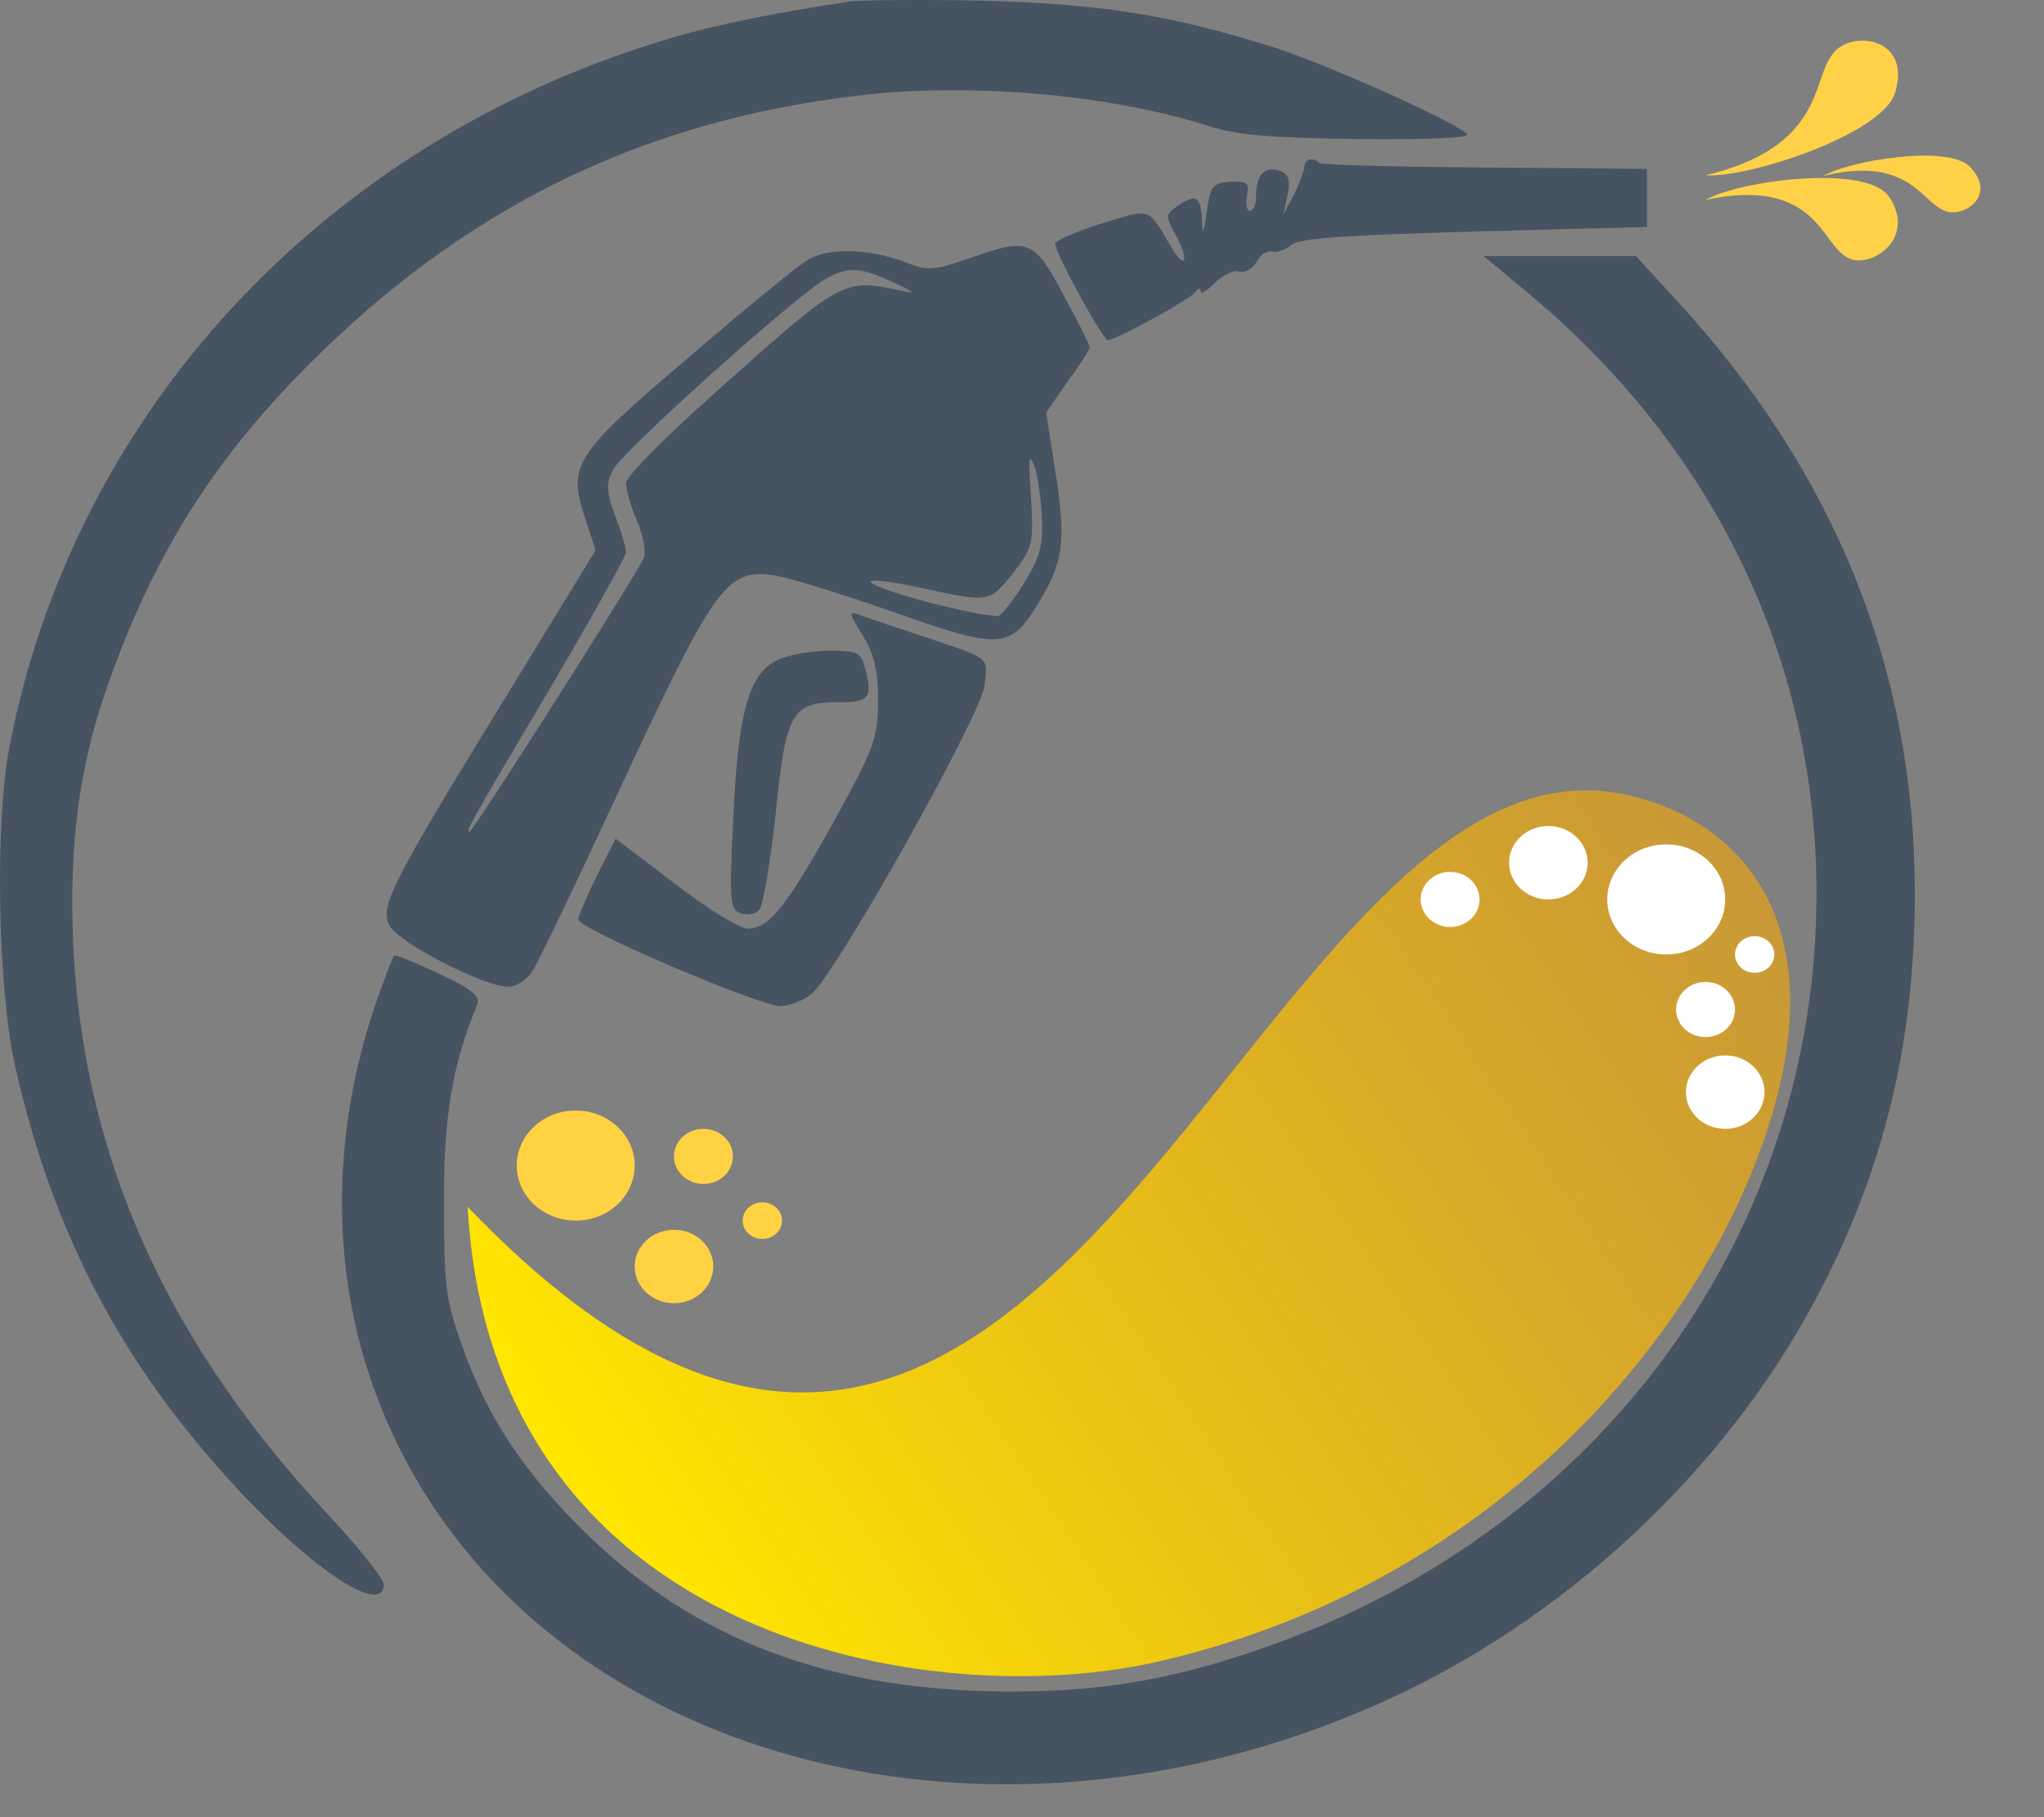 <svg width="27" height="24" viewBox="0 0 27 24" fill="none" xmlns="http://www.w3.org/2000/svg">
<rect x="0" y="0" width="27" height="24" fill="#808080" stroke="none"/>
<path d="M11.241 0.018C10.263 0.163 9.403 0.334 8.772 0.53C4.265 1.897 0.973 5.449 0.123 9.872C-0.069 10.889 -0.032 13.058 0.205 14.108C0.708 16.303 1.604 18.011 3.131 19.659C4.137 20.743 5.069 21.35 5.069 20.923C5.069 20.854 4.74 20.436 4.338 20.009C2.061 17.575 0.955 14.945 0.955 11.913C0.955 10.761 1.12 9.83 1.522 8.779C2.171 7.046 3.031 5.782 4.466 4.441C6.487 2.554 8.781 1.521 11.552 1.239C12.96 1.102 14.725 1.265 15.968 1.666C16.352 1.786 16.763 1.82 17.961 1.837C18.939 1.845 19.433 1.82 19.378 1.768C19.186 1.589 17.477 0.829 16.8 0.616C15.428 0.189 14.533 0.052 12.978 0.009C12.174 -0.008 11.396 0.001 11.241 0.018Z" fill="#465462"/>
<path d="M17.23 2.204C17.221 2.264 17.166 2.426 17.093 2.571L16.955 2.827L17.01 2.563C17.047 2.349 17.019 2.289 16.873 2.247C16.681 2.204 16.59 2.324 16.59 2.622C16.59 2.708 16.553 2.785 16.507 2.785C16.471 2.785 16.453 2.699 16.471 2.588C16.507 2.417 16.48 2.392 16.251 2.4C16.023 2.417 15.986 2.452 15.941 2.793C15.895 3.109 15.886 3.126 15.877 2.887C15.858 2.588 15.794 2.554 15.547 2.725C15.392 2.836 15.392 2.853 15.538 3.118C15.721 3.459 15.648 3.579 15.456 3.237C15.163 2.733 15.2 2.75 14.542 2.955C14.212 3.058 13.938 3.177 13.938 3.22C13.938 3.34 14.569 4.493 14.633 4.493C14.734 4.493 15.721 3.955 15.785 3.861C15.822 3.809 15.858 3.801 15.858 3.844C15.858 3.895 15.941 3.844 16.05 3.733C16.16 3.63 16.297 3.562 16.37 3.587C16.434 3.613 16.544 3.553 16.599 3.459C16.645 3.365 16.745 3.306 16.8 3.323C16.864 3.34 16.974 3.306 17.056 3.237C17.175 3.143 17.733 3.109 19.479 3.058L21.755 2.998V2.614V2.23L19.616 2.212C18.446 2.204 17.458 2.178 17.431 2.153C17.339 2.067 17.23 2.101 17.23 2.204Z" fill="#465462"/>
<path d="M12.814 3.408C12.347 3.57 12.256 3.579 11.991 3.476C11.497 3.28 10.948 3.263 10.665 3.434C10.528 3.519 9.815 4.1 9.074 4.74C7.565 6.021 7.492 6.149 7.739 6.875L7.867 7.268L6.743 9.104C5.17 11.666 5.015 11.965 5.143 12.221C5.252 12.443 6.386 13.032 6.715 13.032C6.816 13.032 6.953 12.947 7.026 12.836C7.099 12.733 7.639 11.606 8.224 10.342C9.421 7.772 9.595 7.524 10.18 7.592C10.363 7.609 11.085 7.832 11.79 8.079C13.271 8.6 13.353 8.592 13.774 7.866C14.057 7.387 14.084 7.08 13.92 6.098L13.819 5.449L14.103 5.039C14.267 4.817 14.395 4.612 14.395 4.587C14.395 4.561 14.24 4.245 14.048 3.895C13.655 3.16 13.591 3.135 12.814 3.408ZM11.79 3.724C12.1 3.869 12.11 3.886 11.881 3.835C11.159 3.681 11.113 3.698 9.65 5.005C8.845 5.714 8.269 6.286 8.269 6.38C8.269 6.465 8.333 6.696 8.416 6.884C8.498 7.072 8.535 7.285 8.507 7.362C8.425 7.567 6.249 10.983 6.203 10.983C6.148 10.983 6.185 10.914 7.319 9.001C7.84 8.113 8.269 7.345 8.269 7.294C8.269 7.234 8.205 7.012 8.123 6.807C8.013 6.508 8.004 6.38 8.096 6.209C8.205 5.97 10.564 3.861 10.921 3.673C11.223 3.519 11.36 3.528 11.79 3.724ZM13.764 6.858C13.783 7.191 13.728 7.379 13.536 7.686C13.408 7.9 13.252 8.096 13.198 8.13C13.143 8.156 12.704 8.071 12.219 7.943C11.25 7.678 11.268 7.567 12.238 7.78C13.07 7.96 13.079 7.951 13.39 7.558C13.646 7.225 13.655 7.174 13.618 6.551C13.582 6.055 13.591 5.961 13.664 6.158C13.71 6.294 13.755 6.61 13.764 6.858Z" fill="#465462"/>
<path d="M20.174 3.861C22.651 5.919 23.995 8.72 23.995 11.802C23.995 16.26 21.189 20.145 16.846 21.708C15.602 22.161 14.624 22.34 13.362 22.34C10.976 22.34 9.175 21.666 7.712 20.222C6.916 19.437 6.432 18.711 6.103 17.771C5.883 17.165 5.865 16.952 5.865 15.893C5.856 14.757 5.984 14.023 6.304 13.271C6.349 13.16 6.24 13.066 5.801 12.861C5.49 12.716 5.225 12.605 5.207 12.622C5.188 12.639 5.097 12.878 4.996 13.16C4.393 14.851 4.356 16.653 4.905 18.241C6.541 22.998 12.667 24.962 18.208 22.503C20.64 21.427 22.779 19.437 23.995 17.14C24.892 15.449 25.303 13.732 25.294 11.751C25.285 8.831 24.233 6.235 22.158 3.98L21.609 3.382H20.603H19.598L20.174 3.861Z" fill="#465462"/>
<path d="M11.387 8.378C11.543 8.626 11.598 8.839 11.598 9.249C11.598 9.744 11.552 9.873 11.021 10.838C10.382 11.982 10.162 12.264 9.879 12.264C9.769 12.264 9.339 11.999 8.909 11.666L8.132 11.077L7.885 11.563C7.757 11.828 7.639 12.093 7.639 12.144C7.629 12.264 10.034 13.288 10.308 13.288C10.418 13.288 10.601 13.22 10.711 13.135C11.021 12.904 12.951 9.463 13.006 9.053C13.051 8.66 13.106 8.711 12.11 8.378C11.78 8.267 11.442 8.156 11.351 8.122C11.204 8.062 11.213 8.096 11.387 8.378Z" fill="#465462"/>
<path d="M10.263 8.72C9.888 8.908 9.751 9.411 9.687 10.786C9.632 11.879 9.641 12.016 9.778 12.059C9.86 12.093 9.97 12.076 10.025 12.024C10.08 11.973 10.171 11.41 10.244 10.769C10.382 9.403 10.455 9.275 11.076 9.275C11.497 9.275 11.534 9.215 11.415 8.779C11.369 8.617 11.296 8.592 10.93 8.592C10.701 8.6 10.4 8.651 10.263 8.72Z" fill="#465462"/>
<path d="M24.954 2.599C25.344 3.181 24.643 3.6 24.369 3.379C24.063 3.194 23.956 2.335 22.529 2.64C22.981 2.381 24.662 2.164 24.954 2.599Z" fill="#FFD148"/>
<path d="M25.035 1.22C25.259 0.469 24.411 0.387 24.196 0.731C23.938 1.056 24.089 1.946 22.529 2.315C23.072 2.356 24.867 1.782 25.035 1.22Z" fill="#FFD148"/>
<path d="M26.016 2.198C26.407 2.591 25.905 2.913 25.656 2.769C25.386 2.651 25.184 2.053 24.087 2.324C24.412 2.125 25.724 1.904 26.016 2.198Z" fill="#FFD148"/>
<path d="M23.503 14.364C22.854 17.091 20.128 20.818 15.326 21.939C12.342 22.636 6.502 21.697 6.177 15.939C13.899 24 16.494 9.515 21.426 10.485C22.789 10.753 24.087 11.909 23.503 14.364Z" fill="url(#paint0_linear_30_2440)"/>
<ellipse cx="22.01" cy="11.879" rx="0.779" ry="0.727" fill="white"/>
<ellipse cx="7.605" cy="15.394" rx="0.779" ry="0.727" fill="#FFD244"/>
<ellipse cx="20.453" cy="11.394" rx="0.519" ry="0.485" fill="white"/>
<ellipse cx="8.903" cy="16.727" rx="0.519" ry="0.485" fill="#FFD244"/>
<ellipse cx="22.789" cy="14.424" rx="0.519" ry="0.485" fill="white"/>
<ellipse cx="19.155" cy="11.879" rx="0.389" ry="0.364" fill="white"/>
<ellipse cx="22.529" cy="13.333" rx="0.389" ry="0.364" fill="white"/>
<ellipse cx="9.292" cy="15.273" rx="0.389" ry="0.364" fill="#FFD244"/>
<ellipse cx="23.178" cy="12.606" rx="0.26" ry="0.242" fill="white"/>
<ellipse cx="10.07" cy="16.121" rx="0.26" ry="0.242" fill="#FFD244"/>
<defs>
<linearGradient id="paint0_linear_30_2440" x1="8.513" y1="20.667" x2="41.74" y2="-1.492" gradientUnits="userSpaceOnUse">
<stop stop-color="#FFE600"/>
<stop offset="1" stop-color="#FF5C00" stop-opacity="0"/>
</linearGradient>
</defs>
</svg>
